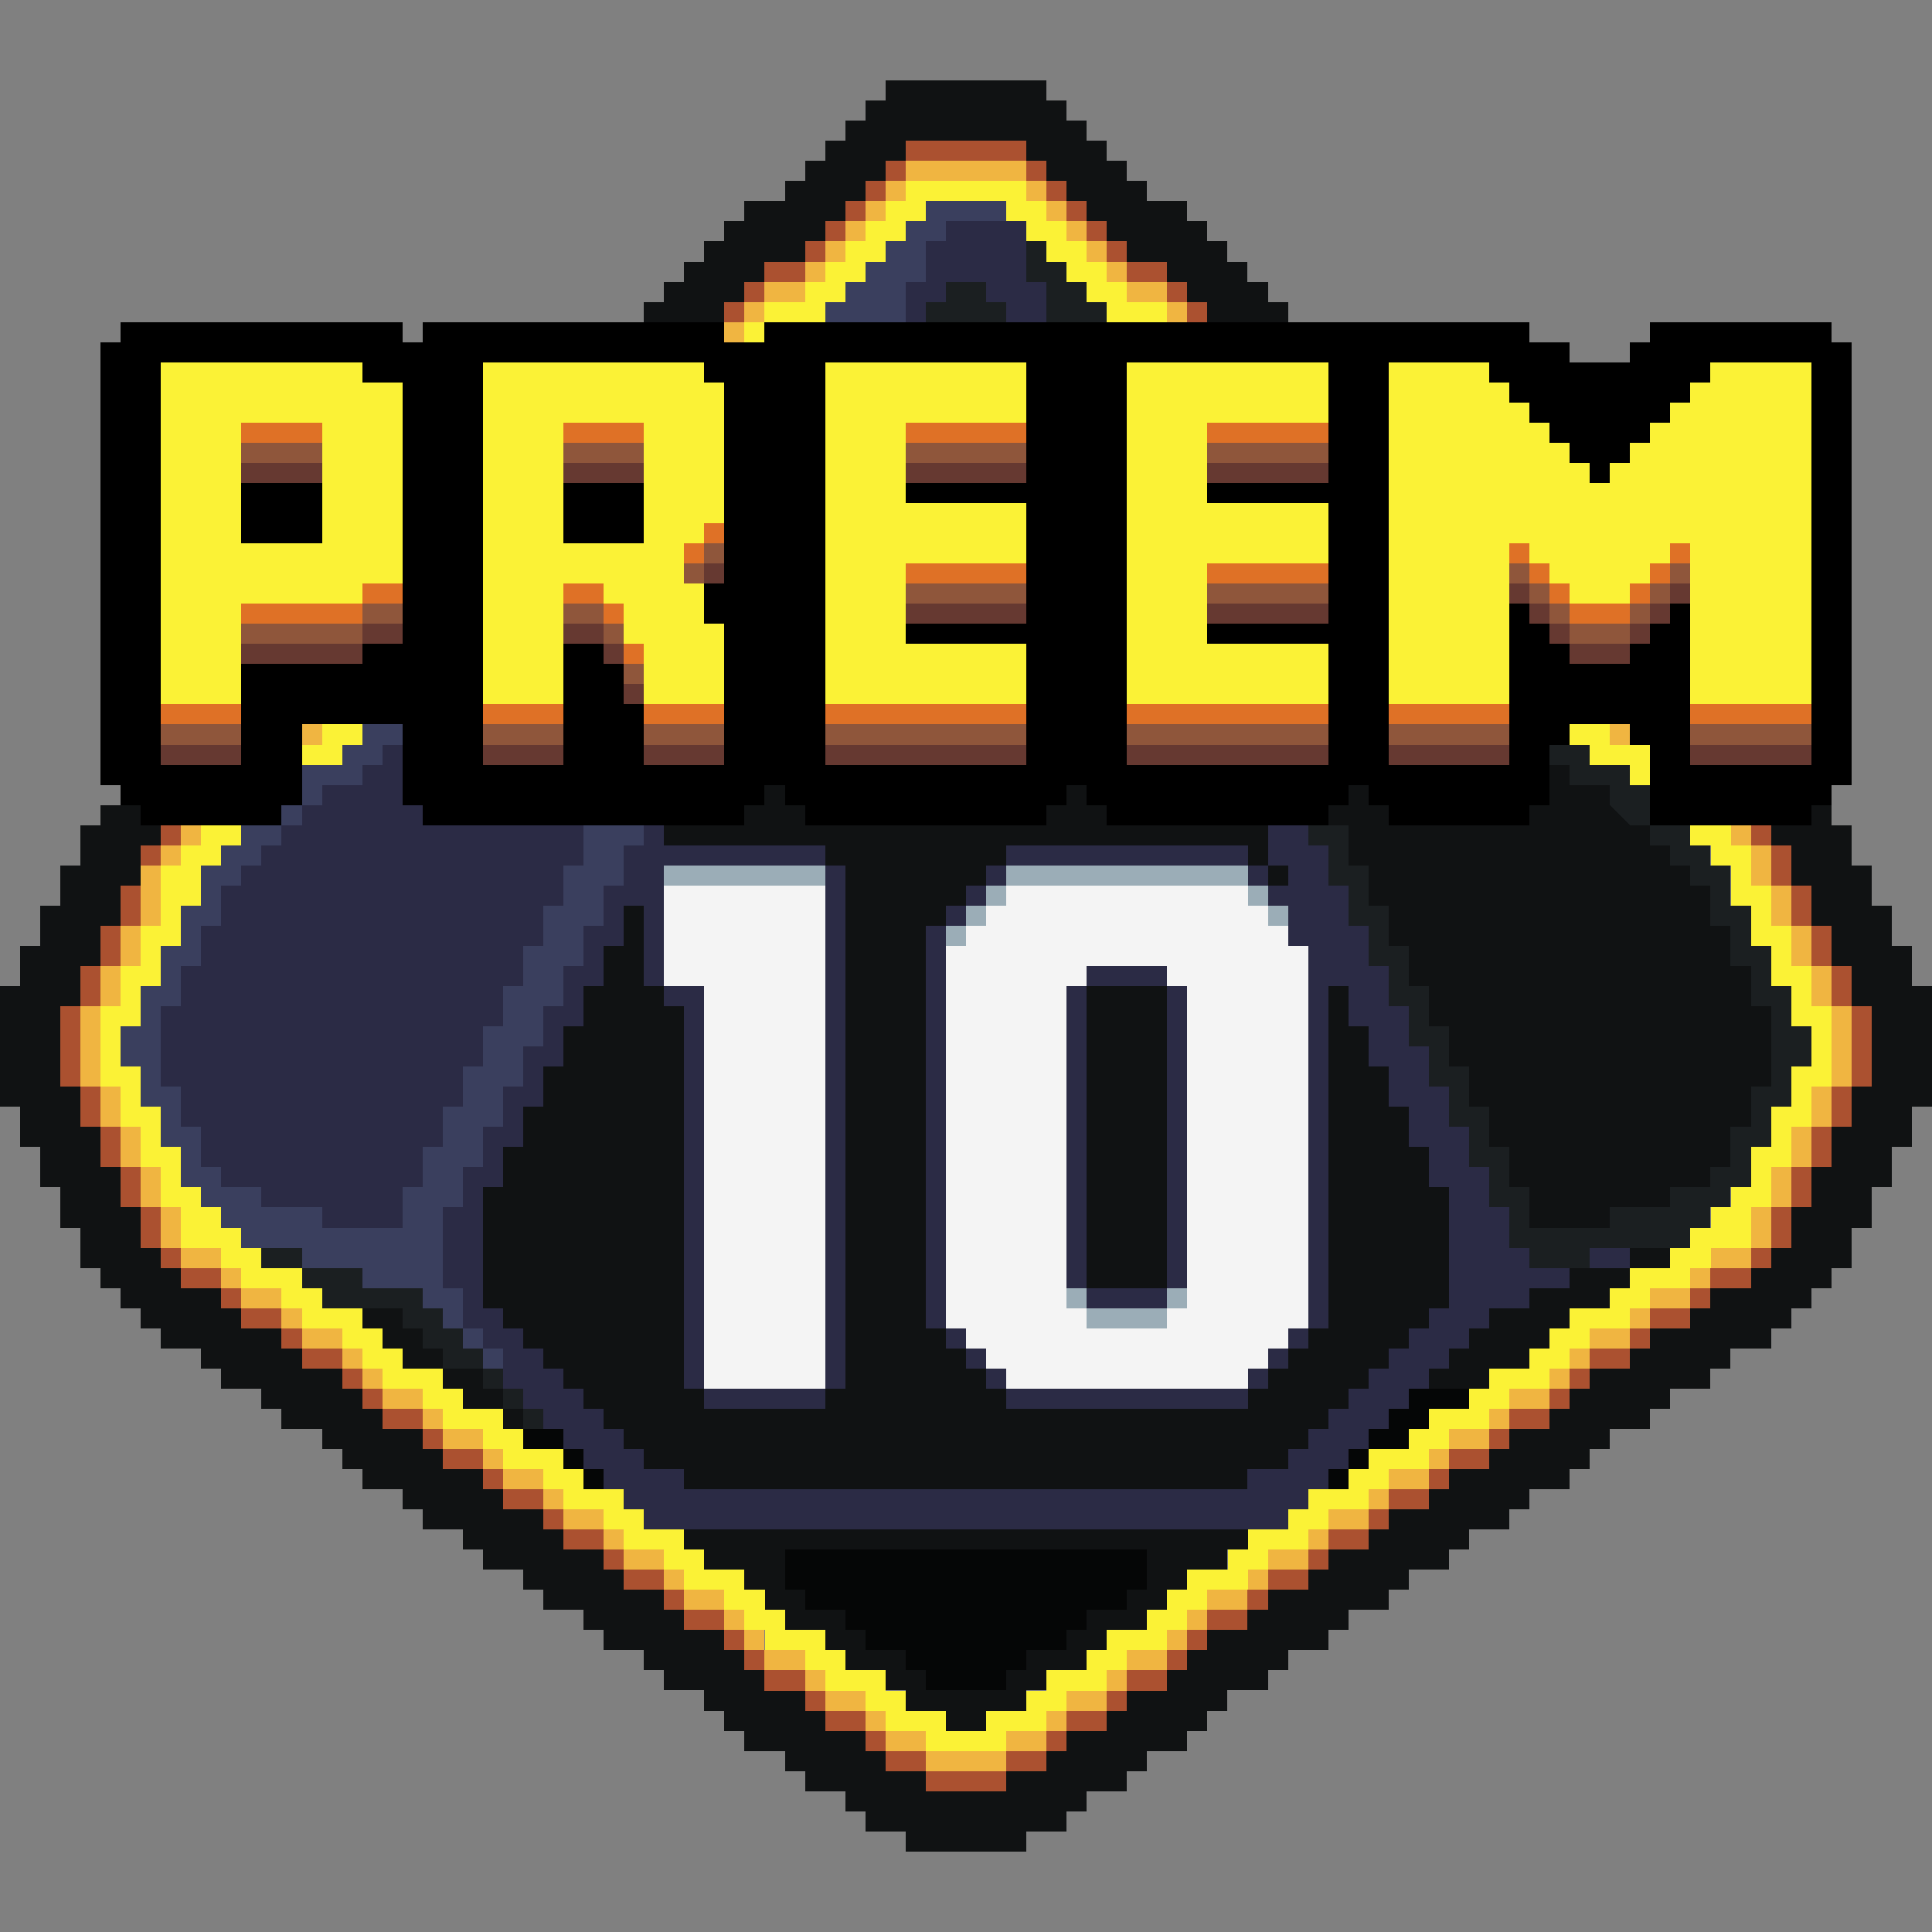 <?xml version="1.0" encoding="UTF-8" standalone="no"?>
<svg
   width="96"
   height="96"
   shape-rendering="crispEdges"
   version="1.1"
   id="svg153791"
   sodipodi:docname="d10_10_preem.svg"
   inkscape:version="1.2.1 (9c6d41e410, 2022-07-14, custom)"
   xmlns:inkscape="http://www.inkscape.org/namespaces/inkscape"
   xmlns:sodipodi="http://sodipodi.sourceforge.net/DTD/sodipodi-0.dtd"
   xmlns="http://www.w3.org/2000/svg"
   xmlns:svg="http://www.w3.org/2000/svg">
  <rect width="100%" height="100%" fill="#808080" stroke="none"/>
  <defs
     id="defs153795" />
  <sodipodi:namedview
     id="namedview153793"
     pagecolor="#ffffff"
     bordercolor="#666666"
     borderopacity="1.0"
     inkscape:showpageshadow="2"
     inkscape:pageopacity="0.0"
     inkscape:pagecheckerboard="0"
     inkscape:deskcolor="#d1d1d1"
     showgrid="false"
     inkscape:zoom="8"
     inkscape:cx="46.375"
     inkscape:cy="33.625"
     inkscape:window-width="1716"
     inkscape:window-height="1386"
     inkscape:window-x="1440"
     inkscape:window-y="702"
     inkscape:window-maximized="1"
     inkscape:current-layer="svg153791" />
  <path
     id="path87575"
     style="fill:#101213;fill-opacity:1"
     d="m 43.996,3.999 v 1 h -1 v 1 h -1 v 1 h -1 v 1 h -1 v 1 h -1 v 1 h -2 v 1 h -1 v 1 h -1 v 1 h -1 v 1 h -1 v 1 h -1 v 1 h 4 v -1 h 1 v -1 h 1 v -1 h 2 v -1 h 1 v -1 h 1 V 9.999 h 1 V 8.999 h 1 v -1 h 1 v -1 h 6 v 1 h 1 v 1 h 1 v 1 h 1 v 1 h 1 v 1 h 1 v 1 h 2 v 1 h 1 v 1 h 1 v 1 h 4 v -1 h -1 v -1 h -1 v -1 h -1 v -1 h -1 v -1 h -1 V 9.999 h -2 V 8.999 h -1 v -1 h -1 v -1 h -1 v -1 h -1 v -1 h -1 v -1 z m 33,34 v 1 1 h -1 v 1 h -7 v -1 h -1 v -1 h -1 v 1 h -1 v 1 h 1 v 2 h 1 v 2 h 1 v 2 h 1 v 2 h 1 v 2 h 1 v 2 h 1 v 2 h 1 v 2 h 1 v 2 h 1 v 2 h 4 v -1 h 3 v -1 h 2 v -1 h 1 v -2 h 1 v -2 h 1 v -4 h -1 v -2 h -1 v -2 h -1 v -2 h -1 v -1 h -1 v -1 h -1 v -1 h -1 v -1 h -1 v -1 h -2 v -1 z m -39,1 v 1 h -1 v 1 h -4 v 2 h -1 v 2 h -1 v 2 h -1 v 2 h -1 v 2 h -1 v 2 h -1 v 2 h -1 v 2 h -1 v 2 h -1 v 6 h 1 v 1 h 1 v 1 h 1 v 1 h 1 v 1 h 1 v 1 h 1 v 1 h 1 v 1 h 1 v 1 h 1 1 v 1 h 28 v -1 h 2 v -1 h 1 v -1 h 1 v -1 h 1 v -1 h 1 v -1 h 1 v -1 h 1 v -1 h 1 v -1 h 1 v -6 h -1 v -2 h -1 v -2 h -1 v -2 h -1 v -2 h -1 v -2 h -1 v -2 h -1 v -2 h -1 v -2 h -1 v -2 h -8 v -1 h -1 v -1 h -1 v 1 h -1 v 1 h -12 v -1 h -1 v -1 z m -33,1 v 1 H 3.996 v 2 h -1 v 2 h -1 v 2 H 0.996 v 2 h -1 v 6 h 1 v 2 H 1.996 v 2 h 1 v 2 h 1 v 2 h 1 v 1 h 1 v 1 h 1 v 1 h 1 v 1 h 2 v 1 h 1 v 1 h 2 v 1 h 1 v 1 h 2 v 1 h 1 v 1 h 1 v 1 h 2 v 1 h 1 v 1 h 2 v 1 h 1 v 1 h 1 1 v 1 h 1 v 1 h 2 v 1 h 1 v 1 h 2 v 1 h 1 v 1 h 2 v 1 h 1 v 1 h 1 v 1 h 2 v 1 h 1 v 1 h 2 v 1 h 1 v 1 h 2 v 1 h 6 v -1 h 2 v -1 h 1 v -1 h 2 v -1 h 1 v -1 h 2 v -1 h 1 v -1 h 1 v -1 h 2 v -1 h 1 v -1 h 2 v -1 h 1 v -1 h 2 v -1 h 1 v -1 h 2 v -1 h 1 v -1 h 2 v -1 h 1 v -1 h 2 v -1 h 1 v -1 h 1 v -1 h 2 v -1 h 1 v -1 h 2 v -1 h 1 v -1 h 2 v -1 h 1 v -1 h 1 v -1 h 1 v -1 h 1 v -2 h 1 v -2 h 1 v -2 h 1 v -2 h 1 v -6 h -1 v -2 h -1 v -2 h -1 v -2 h -1 v -2 h -1 v -1 h -1 v 1 h -2 v 1 h 1 v 2 h 1 v 2 h 1 v 2 h 1 v 2 h 1 v 4 h -1 v 2 h -1 v 2 h -1 v 2 h -1 v 2 h -1 v 1 h -1 v 1 h -2 v 1 h -1 v 1 h -2 v 1 h -1 v 1 h -2 v 1 h -1 v 1 h -1 v 1 h -2 v 1 h -1 v 1 h -2 v 1 h -1 v 1 h -2 v 1 h -1 v 1 h -2 v 1 h -1 v 1 h -2 v 1 h -1 v 1 h -2 v 1 h -1 v 1 h -1 v 1 h -2 v 1 h -1 v 1 h -2 v 1 h -1 v 1 h -2 v 1 h -4 l -7.96e-4,-1.002 -1.999,0.002 v -1 h -1 v -1 h -2 v -1 h -1 v -1 h -2 v -1 h -1 v -1 h -1 v -1 h -2 v -1 h -1 v -1 h -2 v -1 h -1 v -1 h -1 -1 v -1 h -1 v -1 h -1 -1 v -1 h -1 v -1 h -2 v -1 h -1 v -1 h -2 v -1 h -1 v -1 h -1 v -1 h -2 v -1 h -1 v -1 h -2 v -1 h -1 v -1 H 8.996 v -1 h -1 v -1 h -1 v -1 -1 H 5.996 v -2 h -1 v -2 H 3.996 v -2 h -1 v -3 -1 h 1 v -2 h 1 v -2 h 1 v -2 h 1 v -2 h 1 v -1 h -1 v -1 H 5.996 Z m 76,22 v 1 h 2 v -1 h -1 z m 0,1 h -1 -2 v 1 h -2 v 1 h -2 v 1 h -1 v 1 h -1 v 1 h -1 v 1 h 3 v -1 h 2 v -1 h 1 v -1 h 1 v -1 h 2 v -1 h 1 z m -63,2 v 1 h 1 v 1 h 1 v 1 h 2 v -1 h -1 v -1 h -1 v -1 z m 4,3 v 1 h 1 v 1 h 2 v -1 h -1 v -1 z m 3,2 v 1 h 1 v -1 z m 9,6 v 1 h 1 v 1 h 1 1 v 1 h 1 v 1 h 1 v 1 h 1 1 v 1 h 1 v 1 h 1 1 v 1 h 1 v 1 h 1 1 v 1 h 1 1 v -1 h 1 1 v -1 h 1 v -1 h 1 1 v -1 h 1 v -1 h 2 v -1 h 1 v -1 h 1 v -1 h 1 1 v -1 h 1 v -1 z m 5,1 h 18 v 2 h -1 v 1 h -2 v 1 h -1 v 1 h -2 v 1 h -1 v 1 h -4 v -1 h -1 v -1 h -2 v -1 h -1 v -1 h -2 v -1 h -1 z"
     sodipodi:nodetypes="ccccccccccccccccccccccccccccccccccccccccccccccccccccccccccccccccccccccccccccccccccccccccccccccccccccccccccccccccccccccccccccccccccccccccccccccccccccccccccccccccccccccccccccccccccccccccccccccccccccccccccccccccccccccccccccccccccccccccccccccccccccccccccccccccccccccccccccccccccccccccccccccccccccccccccccccccccccccccccccccccccccccccccccccccccccccccccccccccccccccccccccccccccccccccccccccccccccccccccccccccccccccccccccccccccccccccccccccccccccccccccccccccccccccccccccccccccccccccccccccccccccccccccccccccccccccccccccccccccccccccccccccccccccccccccccccccccccccccccccccccccccccccccccccccccccccccccccccccccccccccccccccccccccccccccccccccccccccccccccccccccccccccccccccccccccccccccccccccccccccccccccccccccc" />
  <path
     id="path87577"
     d="m 44.996,6.999 v 1 h 1 1 1 1 1 1 v -1 h -1 -1 -1 -1 -1 z m 6,1 v 1 h 1 v -1 z m 1,1 v 1 h 1 V 8.999 Z m 1,1 v 1 h 1 V 9.999 Z m 1,1 v 1 h 1 v -1 z m 1,1 v 1 h 1 v -1 z m 1,1 v 1 h 1 1 v -1 h -1 z m 2,1 v 1 h 1 v -1 z m 1,1 v 1 h 1 v -1 z m -14,-7 h -1 v 1 h 1 z m -1,1 h -1 v 1 h 1 z m -1,1 h -1 v 1 h 1 z m -1,1 h -1 v 1 h 1 z m -1,1 h -1 v 1 h 1 z m -1,1 h -1 -1 v 1 h 1 1 z m -2,1 h -1 v 1 h 1 z m -1,1 h -1 v 1 h 1 z m -29,26 v 1 h 1 v -1 z m 0,1 h -1 v 1 h 1 z m 79,-1 v 1 h 1 v -1 z m 1,1 v 1 1 h 1 v -1 -1 z m 1,2 v 1 1 h 1 v -1 -1 z m 1,2 v 1 1 h 1 v -1 -1 z m 1,2 v 1 1 h 1 v -1 -1 z m 1,2 v 1 1 1 1 h 1 v -1 -1 -1 -1 z m 0,4 h -1 v 1 1 h 1 v -1 z m -1,2 h -1 v 1 1 h 1 v -1 z m -1,2 h -1 v 1 1 h 1 v -1 z m -1,2 h -1 v 1 1 h 1 v -1 z m -1,2 h -1 v 1 h 1 z m -1,1 h -1 -1 v 1 h 1 1 z m -2,1 h -1 v 1 h 1 z m -1,1 h -1 -1 v 1 h 1 1 z m -2,1 h -1 v 1 h 1 z m -1,1 h -1 -1 v 1 h 1 1 z m -2,1 h -1 v 1 h 1 z m -1,1 h -1 v 1 h 1 z m -1,1 h -1 -1 v 1 h 1 1 z m -2,1 h -1 v 1 h 1 z m -1,1 h -1 -1 v 1 h 1 1 z m -2,1 h -1 v 1 h 1 z m -1,1 h -1 -1 v 1 h 1 1 z m -2,1 h -1 v 1 h 1 z m -1,1 h -1 -1 v 1 h 1 1 z m -2,1 h -1 v 1 h 1 z m -1,1 h -1 -1 v 1 h 1 1 z m -2,1 h -1 v 1 h 1 z m -1,1 h -1 -1 v 1 h 1 1 z m -2,1 h -1 v 1 h 1 z m -1,1 h -1 v 1 h 1 z m -1,1 h -1 -1 v 1 h 1 1 z m -2,1 h -1 v 1 h 1 z m -1,1 h -1 -1 v 1 h 1 1 z m -2,1 h -1 v 1 h 1 z m -1,1 h -1 -1 v 1 h 1 1 z m -2,1 h -1 -1 -1 -1 v 1 h 1 1 1 1 z m -4,0 v -1 h -1 -1 v 1 h 1 z m -2,-1 v -1 h -1 v 1 z m -1,-1 v -1 h -1 -1 v 1 h 1 z m -2,-1 v -1 h -1 v 1 z m -1,-1 v -1 h -1 -1 v 1 h 1 z m -2,-1 v -1 h -1 v 1 z m -1,-1 v -1 h -1 v 1 z m -1,-1 v -1 h -1 -1 v 1 h 1 z m -2,-1 v -1 h -1 v 1 z m -1,-1 v -1 h -1 -1 v 1 h 1 z m -2,-1 v -1 h -1 v 1 z m -1,-1 v -1 h -1 -1 v 1 h 1 z m -2,-1 v -1 h -1 v 1 z m -1,-1 v -1 h -1 -1 v 1 h 1 z m -2,-1 v -1 h -1 v 1 z m -1,-1 v -1 h -1 -1 v 1 h 1 z m -2,-1 v -1 h -1 v 1 z m -1,-1 v -1 h -1 -1 v 1 h 1 z m -2,-1 v -1 h -1 v 1 z m -1,-1 v -1 h -1 v 1 z m -1,-1 v -1 h -1 -1 v 1 h 1 z m -2,-1 v -1 h -1 v 1 z m -1,-1 v -1 h -1 -1 v 1 h 1 z m -2,-1 v -1 h -1 v 1 z m -1,-1 v -1 H 9.996 8.996 v 1 h 1 z m -2,-1 v -1 h -1 v 1 z m -1,-1 v -1 -1 h -1 v 1 1 z m -1,-2 v -1 -1 H 5.996 v 1 1 z m -1,-2 v -1 -1 h -1 v 1 1 z m -1,-2 v -1 -1 H 3.996 v 1 1 z m -1,-2 v -1 -1 -1 -1 h -1 v 1 1 1 1 z m 0,-4 h 1 v -1 -1 H 3.996 v 1 z m 1,-2 h 1 v -1 -1 h -1 v 1 z m 1,-2 h 1 v -1 -1 H 5.996 v 1 z"
     style="fill:#ab5130;fill-opacity:1" />
  <path
     id="path87583"
     d="m 44.996,7.999 v 1 h 1 1 1 1 1 1 v -1 h -1 -1 -1 -1 -1 z m 6,1 v 1 h 1 V 8.999 Z m 1,1 v 1 h 1 V 9.999 Z m 1,1 v 1 h 1 v -1 z m 1,1 v 1 h 1 v -1 z m 1,1 v 1 h 1 v -1 z m 1,1 v 1 h 1 1 v -1 h -1 z m 2,1 v 1 h 1 v -1 z m -13,-6 h -1 v 1 h 1 z m -1,1 h -1 v 1 h 1 z m -1,1 h -1 v 1 h 1 z m -1,1 h -1 v 1 h 1 z m -1,1 h -1 v 1 h 1 z m -1,1 h -1 -1 v 1 h 1 1 z m -2,1 h -1 v 1 h 1 z m -1,1 h -1 v 1 h 1 z m -22,20 v 1 h 1 v -1 z m 65,0 v 1 h 1 v -1 z m -71,5 v 1 h 1 v -1 z m 0,1 h -1 v 1 h 1 z m -1,1 h -1 v 1 1 1 h 1 v -1 -1 z m -1,3 H 5.996 v 1 1 h 1 v -1 z m -1,2 h -1 v 1 1 h 1 v -1 z m -1,2 H 3.996 v 1 1 1 1 h 1 v -1 -1 -1 z m 0,4 v 1 1 h 1 v -1 -1 z m 1,2 v 1 1 h 1 v -1 -1 z m 1,2 v 1 1 h 1 v -1 -1 z m 1,2 v 1 1 h 1 v -1 -1 z m 1,2 v 1 h 1 1 v -1 H 9.996 Z m 2,1 v 1 h 1 v -1 z m 1,1 v 1 h 1 1 v -1 h -1 z m 2,1 v 1 h 1 v -1 z m 1,1 v 1 h 1 1 v -1 h -1 z m 2,1 v 1 h 1 v -1 z m 1,1 v 1 h 1 v -1 z m 1,1 v 1 h 1 1 v -1 h -1 z m 2,1 v 1 h 1 v -1 z m 1,1 v 1 h 1 1 v -1 h -1 z m 2,1 v 1 h 1 v -1 z m 1,1 v 1 h 1 1 v -1 h -1 z m 2,1 v 1 h 1 v -1 z m 1,1 v 1 h 1 1 v -1 h -1 z m 2,1 v 1 h 1 v -1 z m 1,1 v 1 h 1 1 v -1 h -1 z m 2,1 v 1 h 1 v -1 z m 1,1 v 1 h 1 1 v -1 h -1 z m 2,1 v 1 h 1 v -1 z m 1,1 v 1 h 1 v -1 z m 1,1 v 1 h 1 1 v -1 h -1 z m 2,1 v 1 h 1 v -1 z m 1,1 v 1 h 1 1 v -1 h -1 z m 2,1 v 1 h 1 v -1 z m 1,1 v 1 h 1 1 v -1 h -1 z m 2,1 v 1 h 1 1 1 1 v -1 h -1 -1 -1 z m 4,0 h 1 1 v -1 h -1 -1 z m 2,-1 h 1 v -1 h -1 z m 1,-1 h 1 1 v -1 h -1 -1 z m 2,-1 h 1 v -1 h -1 z m 1,-1 h 1 1 v -1 h -1 -1 z m 2,-1 h 1 v -1 h -1 z m 1,-1 h 1 v -1 h -1 z m 1,-1 h 1 1 v -1 h -1 -1 z m 2,-1 h 1 v -1 h -1 z m 1,-1 h 1 1 v -1 h -1 -1 z m 2,-1 h 1 v -1 h -1 z m 1,-1 h 1 1 v -1 h -1 -1 z m 2,-1 h 1 v -1 h -1 z m 1,-1 h 1 1 v -1 h -1 -1 z m 2,-1 h 1 v -1 h -1 z m 1,-1 h 1 1 v -1 h -1 -1 z m 2,-1 h 1 v -1 h -1 z m 1,-1 h 1 1 v -1 h -1 -1 z m 2,-1 h 1 v -1 h -1 z m 1,-1 h 1 v -1 h -1 z m 1,-1 h 1 1 v -1 h -1 -1 z m 2,-1 h 1 v -1 h -1 z m 1,-1 h 1 1 v -1 h -1 -1 z m 2,-1 h 1 v -1 h -1 z m 1,-1 h 1 1 v -1 h -1 -1 z m 2,-1 h 1 v -1 -1 h -1 v 1 z m 1,-2 h 1 v -1 -1 h -1 v 1 z m 1,-2 h 1 v -1 -1 h -1 v 1 z m 1,-2 h 1 v -1 -1 h -1 v 1 z m 1,-2 h 1 v -1 -1 -1 -1 h -1 v 1 1 1 z m 0,-4 v -1 -1 h -1 v 1 1 z m -1,-2 v -1 -1 h -1 v 1 1 z m -1,-2 v -1 -1 h -1 v 1 1 z m -1,-2 v -1 -1 h -1 v 1 1 z m -1,-2 v -1 h -1 v 1 z"
     style="fill:#f0b541;fill-opacity:1" />
  <path
     id="path87593"
     d="m 44.996,8.999 v 1 h -1 v 1 h -1 v 1 h -1 v 1 h -1 v 1 h -1 v 1 h -1 -1 v 1 h 1 1 1 v -1 h 1 v -1 h 1 v -1 h 1 v -1 h 1 v -1 h 1 V 9.999 h 1 1 1 1 v 1 h 1 v 1 h 1 v 1 h 1 v 1 h 1 v 1 h 1 v 1 h 1 1 1 v -1 h -1 -1 v -1 h -1 v -1 h -1 v -1 h -1 v -1 h -1 V 9.999 h -1 V 8.999 h -1 -1 -1 -1 -1 z m -7,7 h -1 v 1 h 1 z m -22,20 v 1 h -1 v 1 h 1 1 v -1 h 1 v -1 h -1 z m 62,0 v 1 h 1 v 1 h 1 1 v 1 h 1 v -1 -1 h -1 -1 v -1 h -1 z m -68,5 v 1 H 8.996 v 1 h -1 v 1 1 1 h -1 v 1 1 H 5.996 v 1 1 h -1 v 1 1 1 1 h 1 v 1 1 h 1 v 1 1 h 1 v 1 1 h 1 v 1 1 h 1 1 v 1 h 1 v 1 h 1 1 v 1 h 1 v 1 h 1 1 v 1 h 1 v 1 h 1 v 1 h 1 1 v 1 h 1 v 1 h 1 1 v 1 h 1 v 1 h 1 1 v 1 h 1 v 1 h 1 1 v 1 h 1 v 1 h 1 1 v 1 h 1 v 1 h 1 1 v 1 h 1 v 1 h 1 v 1 h 1 1 v 1 h 1 v 1 h 1 1 v 1 h 1 v 1 h 1 1 v 1 h 1 1 1 1 v -1 h 1 1 v -1 h 1 v -1 h 1 1 v -1 h 1 v -1 h 1 1 v -1 h 1 v -1 h 1 v -1 h 1 1 v -1 h 1 v -1 h 1 1 v -1 h 1 v -1 h 1 1 v -1 h 1 v -1 h 1 1 v -1 h 1 v -1 h 1 1 v -1 h 1 v -1 h 1 1 v -1 h 1 v -1 h 1 v -1 h 1 1 v -1 h 1 v -1 h 1 1 v -1 h 1 v -1 h 1 1 v -1 -1 h 1 v -1 -1 h 1 v -1 -1 h 1 v -1 -1 h 1 v -1 -1 -1 -1 h -1 v -1 -1 h -1 v -1 -1 h -1 v -1 -1 h -1 v -1 -1 h -1 v -1 h -1 -1 v 1 h 1 v 1 h 1 v 1 1 h 1 v 1 1 h 1 v 1 1 h 1 v 1 1 h 1 v 1 1 h -1 v 1 1 h -1 v 1 1 h -1 v 1 1 h -1 v 1 h -1 v 1 h -1 v 1 h -1 v 1 h -1 -1 v 1 h -1 v 1 h -1 -1 v 1 h -1 v 1 h -1 v 1 h -1 -1 v 1 h -1 v 1 h -1 -1 v 1 h -1 v 1 h -1 -1 v 1 h -1 v 1 h -1 -1 v 1 h -1 v 1 h -1 -1 v 1 h -1 v 1 h -1 -1 v 1 h -1 v 1 h -1 v 1 h -1 -1 v 1 h -1 v 1 h -1 -1 v 1 h -1 v 1 h -1 -1 v 1 h -1 -1 v -1 h -1 -1 v -1 h -1 v -1 h -1 -1 v -1 h -1 v -1 h -1 -1 v -1 h -1 v -1 h -1 v -1 h -1 -1 v -1 h -1 v -1 h -1 -1 v -1 h -1 v -1 h -1 -1 v -1 h -1 v -1 h -1 -1 v -1 h -1 v -1 h -1 -1 v -1 h -1 v -1 h -1 -1 v -1 h -1 v -1 h -1 v -1 h -1 -1 v -1 h -1 v -1 h -1 -1 v -1 h -1 v -1 h -1 v -1 H 9.996 v -1 H 8.996 v -1 -1 h -1 v -1 -1 h -1 v -1 -1 H 5.996 v -1 -1 h 1 v -1 -1 h 1 v -1 -1 h 1 v -1 -1 h 1 v -1 -1 h 1 v -1 h 1 v -1 h -1 z"
     style="fill:#fbf236;fill-opacity:1"
     sodipodi:nodetypes="ccccccccccccccccccccccccccccccccccccccccccccccccccccccccccccccccccccccccccccccccccccccccccccccccccccccccccccccccccccccccccccccccccccccccccccccccccccccccccccccccccccccccccccccccccccccccccccccccccccccccccccccccccccccccccccccccccccccccccccccccccccccccccccccccccccccccccccccccccccccccccccccccccccccccccccccccccccccccccccccccccccccccccccccccccccccccccccccccccccccccccccccccccccccccccccccccccccccccccccccccccccccccccccccccccccccccccccccccccccccccccccccccccccccccccccccccccccccccccccc" />
  <path
     id="path87607"
     d="m 45.996,9.999 v 1 h -1 v 1 h -1 v 1 h -1 v 1 h -1 v 1 h -1 v 1 h 1 1 1 1 v -1 -1 h 1 v -1 -1 h 1 v -1 h 1 1 1 V 9.999 h -1 -1 -1 z"
     style="fill:#3a3f5e;fill-opacity:1" />
  <path
     id="path152065"
     style="fill:#2b2b45;fill-opacity:1"
     d="m 33,42 v 1 h 8 v -1 z m 8,1 v 26 h 1 V 43 Z m 0,26 h -6 v 1 h 6 z m -6,0 V 49 h -2 v 1 h 1 V 69 Z M 33,49 v -6 h -1 v 6 z m 17,-7 v 1 h 12 v -1 z m 12,1 v 1 h 1 v -1 z m 1,1 v 1 h 1 v -1 z m 1,1 v 1.996 h 1 V 45 Z M 50,43 h -1 v 1 h 1 z m -1,1 h -1 v 1 h 1 z m -1,1 h -1 v 1 h 1 z m -1,1 h -1 v 20 h 1 z m 0,20 v 1 h 1 v -1 z m 1,1 v 1 h 1 v -1 z m 1,1 v 1 h 1 v -1 z m 1,1 v 1 h 12 v -1 z m 12,0 h 1 v -1 h -1 z m 1,-1 h 1 v -1 h -1 z m 1,-1 h 1 v -1 h -1 z m 1,-1 h 1 V 46.998 H 65 Z M 54,48 v 1 h 4 v -1 z m 4,1 v 15 h 1 V 49 Z m 0,15 h -4 v 1 h 4 z m -4,0 V 49 h -1 v 15 z"
     sodipodi:nodetypes="ccccccccccccccccccccccccccccccccccccccccccccccccccccccccccccccccccccccccccccccccccccccccccccccccccccccccccccccccccccccccccccccc" />
  <path
     id="path87625"
     d="m 46.996,10.999 v 1 h -1 v 2 h -1 v 2 h 1 v -1 h 1 v -1 h 2 v 1 h 1 v 1 h 2 v -2 h -1 v -2 -1 z m -28,26 v 1 h -1 v 1 h -2 v 1 h -1 v 1 h -1 v 1 h -1 v 1 h -1 v 1 h -1 v 2 H 9.996 v 2 H 8.996 v 2 h -1 v 4 h 1 v 2 h 1 v 2 h 1 v 1 h 2 v 1 h 3 v 1 h 4 v -2 h 1 v -2 h 1 v -2 h 1 v -2 h 1 v -2 h 1 v -2 h 1 v -2 h 1 v -2 h 1 l -4.53e-4,-1.998 1,-0.002 v -2 h -8 v -1 h -1 v -3 z m 13,4 v 1 h -1 v 2 h -1 v 2 h -1 v 2 h -1 v 2 h -1 v 2 h -1 v 2 h -1 v 2 h -1 v 2 h -1 v 2 h -1 v 4 h 1 v 2 h 1 v 1 h 1 v 2 h 1 v 1 h 1 v 1 h 1 v 1 h 1 v 1 h 1 v 1 h 1 v 1 h 1 v 1 h 30 1 1 v -1 h 1 v -1 h 1 v -1 h 1 v -1 h 1 v -1 h 1 v -1 h 1 v -1 h 1 v -1 h 1 v -1 h 1 v -1 h 1 v -1 h 2 v -1 h 2 v -1 h -2 v -1 h -1 v -2 h -1 v -2 h -1 v -2 h -1 v -2 h -1 v -2 h -1 v -2 h -1 v -2 h -1 v -2 h -1 v -2 h -1 v -2 h -1 v -1 h -2 v 2 h 1 v 2 h 1 v 2 h 1 v 2 h 1 v 2 h 1 v 2 h 1 v 2 h 1 v 2 h 1 v 2 h 1 v 6 h -1 v 1 h -1 v 1 h -1 v 1 h -1 v 1 h -1 v 1 h -1 v 1 h -1 v 1 h -1 v 1 h -2 v 1 h -28 v -1 h -2 v -1 h -1 v -1 h -1 v -1 h -1 v -1 h -1 v -1 h -1 v -1 h -1 v -1 h -1 v -1 h -1 v -1 -5 h 1 v -2 h 1 v -2 h 1 v -2 h 1 v -1 -1 h 1 v -2 h 1 v -2 h 1 v -2 h 1 v -2 h 1 v -2 z m 47,21 v 1 h 2 v -1 z"
     style="fill:#2b2b45;fill-opacity:1"
     sodipodi:nodetypes="ccccccccccccccccccccccccccccccccccccccccccccccccccccccccccccccccccccccccccccccccccccccccccccccccccccccccccccccccccccccccccccccccccccccccccccccccccccccccccccccccccccccccccccccccccccccccccccccccccccccccccccccccccccccccccccccccccccccccccccccccccccccccccccccc" />
  <path
     id="path152101"
     style="fill:#9badb7;fill-opacity:1"
     d="M 33 43 L 33 44 L 41 44 L 41 43 L 33 43 z M 49.998 43 L 49.998 43.998 L 48.996 43.998 L 48.996 44.998 L 50 44.998 L 50 44 L 61.996 44 L 61.996 44.998 L 62.998 44.998 L 62.998 45.996 L 64.002 45.996 L 64.002 44.996 L 63 44.996 L 63 43.998 L 62.004 43.998 L 62.004 43 L 49.998 43 z M 48 45 L 48 46 L 48.998 46 L 48.998 45 L 48 45 z M 47 46.002 L 47 47.002 L 48 47.002 L 48 46.002 L 47 46.002 z M 58 63.996 L 58 64.996 L 59 64.996 L 59 63.996 L 58 63.996 z M 53 64 L 53 65 L 53.998 65 L 53.998 65.998 L 58 65.998 L 58 64.998 L 54 64.998 L 54 64 L 53 64 z " />
  <path
     id="path87645"
     d="m 50.996,11.999 v 1 1 h 1 v 1 1 h 1 1 1 v -1 h -1 v -1 h -1 v -1 h -1 v -1 z"
     style="fill:#1b1f21;fill-opacity:1" />
  <path
     id="path152145"
     d="m 33,44 v 5 h 2 v 20 h 6 V 44 Z m 17,0 v 1 h -1 v 1 h -1 v 1 h -1 v 19 h 1 v 1 h 1 v 1 h 1 v 1 h 12 v -1 h 1 v -1 h 1 v -1 h 1 V 47 h -1 v -1 h -1 v -1 h -1 v -1 z m 4,4 h 4 v 1 h 1 v 16 h -1 v 1 H 54 V 65 H 53 V 49 h 1 z"
     style="fill:#f4f4f4;fill-opacity:1"
     sodipodi:nodetypes="ccccccccccccccccccccccccccccccccccccccccccccccccc" />
  <path
     id="path87685"
     d="m 46.996,13.999 v 1 h -1 v 1 h 1 1 1 1 v -1 h -1 v -1 h -1 z"
     style="fill:#1b1f21;fill-opacity:1" />
  <path
     id="path87723"
     d="m 5.996,15.999 v 1 h -1 v 22 h 1 v 1 h 1 v 1 h 7 v -1 h 1 v -4 h 5 v 4 h 1 v 1 h 16 v -1 h 1 v -1 h 1 v 1 h 1 v 1 h 12 v -1 h 1 v -1 h 1 v 1 h 1 v 1 h 11 v -1 h 1 v -1 h 1 v 1 h 1 v 1 h 7 v -1 h 1 v -3 h 1 v -1 h 3 v 1 h 1 v 4 h 8 v -1 h 1 v -1 h 1 v -22 h -1 v -1 h -9 v 1 h -1 v 1 h -3 v -1 h -2 v -1 h -38 v 1 h -1 -1 v -1 h -15 v 1 h -1 v -1 z m 2,2 h 10 v 1 h 1 1 v 13 h -2 v 1 h -6 v 5 H 7.996 Z m 16,0 h 11 v 1 h 1 v 10 h -1 v 2 h 1 v 7 h -4 v -3 h -1 v -2 h -1 v -1 h -2 v 6 h -4 z m 17,0 h 10 v 6 h -6 v 1 h 6 v 6 h -6 v 1 h 6 v 6 h -10 z m 15,0 h 10 v 6 h -6 v 1 h 6 v 1 1 1 1 1 1 h -6 v 1 h 6 v 6 h -10 z m 13,0 h 5 v 1 h 1 v 1 h 1 v 1 h 1 v 1 h 1 v 1 h 1 v 1 h 1 v -1 h 1 v -1 h 1 v -1 h 1 v -1 h 1 v -1 h 1 v -1 h 5 v 20 h -6 v -8 h -1 v 1 h -1 v 1 h -1 v 1 h -3 v -1 h -1 v -1 h -1 v -1 h -1 v 8 h -6 z m -57,6 v 3 h 4 v -3 z m 16,0 v 3 h 4 v -3 z"
     sodipodi:nodetypes="ccccccccccccccccccccccccccccccccccccccccccccccccccccccccccccccccccccccccccccccccccccccccccccccccccccccccccccccccccccccccccccccccccccccccccccccccccccccccccccccccccccccccccccccccccccccccccccccccc" />
  <path
     id="path87731"
     style="fill:#fbf236;fill-opacity:1"
     d="m 7.996,17.999 v 17 h 4 v -5 h 6 v -1 h 2 v -10 h -2 v -1 z m 16,0 v 17 h 4 v -6 h 2 v 1 h 1 v 2 h 1 c 0,0 0,2 0,3 h 4 v -4 h -1 v -2 h -1 v -2 h 1 v -1 h 1 v -7 h -1 v -1 z m 17,0 v 17 h 10 v -3 h -6 v -4 h 6 v -3 h -6 v -4 h 6 v -3 z m 28,0 v 17 h 6 v -8 h 1 v 1 h 1 v 1 h 1 v 1 h 3 v -1 h 1 v -1 h 1 v -1 h 1 v 8 h 6 v -17 h -5 v 1 h -1 v 1 h -1 v 1 h -1 v 1 h -1 v 1 h -1 v 1 h -1 v -1 h -1 v -1 h -1 v -1 h -1 v -1 h -1 v -1 h -1 v -1 z m -57,3 h 4 v 6 h -4 z m 16,0 h 4 v 6 h -4 z M 55.997,17.998 v 17 h 10 v -3 h -6 v -4 h 6 v -3 h -6 v -4 h 6 v -3 z"
     sodipodi:nodetypes="ccccccccccccccccccccccccccccccccccccccccccccccccccccccccccccccccccccccccccccccccccccccccccccccccccccccccccccccccccc" />
  <path
     id="path87805"
     d="m 11.996,20.999 v 1 h 1 1 1 1 v -1 h -1 -1 -1 z m 16,0 v 1 c 1.333,0 2.667,0 4,0 v -1 c -1.333,0 -2.667,0 -4,0 z m 17,0 v 1 c 2,0 4,0 6,0 v -1 c -2,0 -4,0 -6,0 z m 15,0 v 1 c 2,0 4,0 6,0 v -1 c -2,0 -4,0 -6,0 z m -25,5 v 1 h 1 v -1 z m 0,1 h -1 v 1 h 1 z m 40,0 v 1 h 1 v -1 z m 1,1 v 1 h 1 v -1 z m 1,1 v 1 h 1 v -1 z m 1,1 v 1 c 1,0 2,0 3,0 v -1 c -1,0 -2,0 -3,0 z m 3,0 h 1 v -1 h -1 z m 1,-1 h 1 v -1 h -1 z m 1,-1 h 1 v -1 h -1 z m -38,0 v 1 c 2,0 4,0 6,0 v -1 c -2,0 -4,0 -6,0 z m 15,0 v 1 c 2,0 4,0 6,0 v -1 c -2,0 -4,0 -6,0 z m -42,1 v 1 c 0.667,0 1.333,0 2,0 v -1 c -0.667,0 -1.333,0 -2,0 z m 0,1 c -2,0 -4,0 -6,0 v 1 c 2,0 4,0 6,0 z m 10,-1 v 1 c 0.667,0 1.333,0 2,0 v -1 c -0.667,0 -1.333,0 -2,0 z m 2,1 v 1 h 1 v -1 z m 1,2 v 1 h 1 v -1 z m -23,3 v 1 c 1.333,0 2.667,0 4,0 v -1 c -1.333,0 -2.667,0 -4,0 z m 16,0 v 1 c 1.333,0 2.667,0 4,0 v -1 c -1.333,0 -2.667,0 -4,0 z m 8,0 v 1 c 1.333,0 2.667,0 4,0 v -1 c -1.333,0 -2.667,0 -4,0 z m 9,0 v 1 c 3.333,0 6.667,0 10,0 v -1 c -3.333,0 -6.667,0 -10,0 z m 15,0 v 1 c 3.333,0 6.667,0 10,0 v -1 c -3.333,0 -6.667,0 -10,0 z m 13,0 v 1 c 2,0 4,0 6,0 v -1 c -2,0 -4,0 -6,0 z m 15,0 v 1 c 2,0 4,0 6,0 v -1 c -2,0 -4,0 -6,0 z"
     style="fill:#df7126;fill-opacity:1"
     sodipodi:nodetypes="ccccccccccccccccccccccccccccccccccccccccccccccccccccccccccccccccccccccccccccccccccccccccccccccccccccccccccccccccccccccccccccccccccccccccccccc" />
  <path
     id="path87841"
     d="m 11.996,21.999 v 1 h 1 1 1 1 v -1 h -1 -1 -1 z m 16,0 v 1 h 1 1 1 1 v -1 h -1 -1 -1 z m 17,0 v 1 h 1 1 1 1 1 1 v -1 h -1 -1 -1 -1 -1 z m 15,0 v 1 h 1 1 1 1 1 1 v -1 h -1 -1 -1 -1 -1 z m -25,5 v 1 h 1 v -1 z m 0,1 h -1 v 1 h 1 z m 40,0 v 1 h 1 v -1 z m 1,1 v 1 h 1 v -1 z m 1,1 v 1 h 1 v -1 z m 1,1 v 1 h 1 1 1 v -1 h -1 -1 z m 3,0 h 1 v -1 h -1 z m 1,-1 h 1 v -1 h -1 z m 1,-1 h 1 v -1 h -1 z m -38,0 v 1 h 1 1 1 1 1 1 v -1 h -1 -1 -1 -1 -1 z m 15,0 v 1 h 1 1 1 1 1 1 v -1 h -1 -1 -1 -1 -1 z m -42,1 v 1 h 1 1 v -1 h -1 z m 0,1 h -1 -1 -1 -1 -1 -1 v 1 h 1 1 1 1 1 1 z m 10,-1 v 1 h 1 1 v -1 h -1 z m 2,1 v 1 h 1 v -1 z m 1,2 v 1 h 1 v -1 z m -23,3 v 1 h 1 1 1 1 v -1 h -1 -1 -1 z m 16,0 v 1 h 1 1 1 1 v -1 h -1 -1 -1 z m 8,0 v 1 h 1 1 1 1 v -1 h -1 -1 -1 z m 9,0 v 1 h 1 1 1 1 1 1 1 1 1 1 v -1 h -1 -1 -1 -1 -1 -1 -1 -1 -1 z m 15,0 v 1 h 1 1 1 1 1 1 1 1 1 1 v -1 h -1 -1 -1 -1 -1 -1 -1 -1 -1 z m 13,0 v 1 h 1 1 1 1 1 1 v -1 h -1 -1 -1 -1 -1 z m 15,0 v 1 h 1 1 1 1 1 1 v -1 h -1 -1 -1 -1 -1 z"
     style="fill:#8f563b;fill-opacity:1" />
  <path
     id="path87877"
     d="m 11.996,22.999 v 1 h 4 v -1 z m 16,0 v 1 h 4 v -1 z m 17,0 v 1 h 6 v -1 z m 15,0 v 1 h 6 v -1 z m -25,5 v 1 h 1 v -1 z m 40,1 v 1 h 1 v -1 z m 1,1 v 1 h 1 v -1 z m 1,1 v 1 h 1 v -1 z m 1,1 v 1 h 3 v -1 h -1 -1 z m 3,0 h 1 v -1 h -1 z m 1,-1 h 1 v -1 h -1 z m 1,-1 h 1 v -1 h -1 z m -38,0 v 1 h 6 v -1 z m 15,0 v 1 h 6 v -1 z m -42,1 v 1 h 1 1 v -1 h -1 z m 0,1 h -6 v 1 h 6 z m 10,-1 v 1 h 2 v -1 z m 2,1 v 1 h 1 v -1 z m 1,2 v 1 h 1 v -1 z m -23,3 v 1 h 4 v -1 z m 16,0 v 1 h 4 v -1 z m 8,0 v 1 h 4 v -1 z m 9,0 v 1 h 10 v -1 z m 15,0 v 1 h 10 v -1 z m 13,0 v 1 h 6 v -1 z m 15,0 v 1 h 6 v -1 z"
     style="fill:#663931;fill-opacity:1"
     sodipodi:nodetypes="cccccccccccccccccccccccccccccccccccccccccccccccccccccccccccccccccccccccccccccccccccccccccccccccccccccccccccccccccccccccccccccccccccccc" />
  <path
     id="path88341"
     d="m 17.996,35.999 v 1 h -1 v 1 h -2 v 1 1 h 1 v -1 h 2 v -1 h 1 v -1 h 1 v -1 z m -3,4 h -1 v 1 h 1 z m -1,1 h -2 v 1 h -1 v 1 H 9.996 v 2 H 8.996 v 2 h -1 v 1 1 h -1 v 1 1 H 5.996 v 2 h 1 v 1 1 h 1 v 2 h 1 v 2 h 1 v 1 h 1 v 1 h 1 v 1 c 1,0 2,0 3,0 v 1 c 1,0 2,0 3,0 v 1 c 1,0 2,0 3,0 v 1 h 1 v 1 h 1 c 0,-0.667 0,-1.333 0,-2 h -1 c 0,-1.333 0,-2.667 0,-4 h 1 c 0,-0.667 0,-1.333 0,-2 h 1 c 0,-0.667 0,-1.333 0,-2 h 1 c 0,-0.667 0,-1.333 0,-2 h 1 c 0,-0.667 0,-1.333 0,-2 h 1 c 0,-0.667 0,-1.333 0,-2 h 1 c 0,-0.667 0,-1.333 0,-2 h 1 c 0,-0.667 0,-1.333 0,-2 h 1 c 0,-0.667 0,-1.333 0,-2 h 1 c 0,-0.667 0,-1.333 0,-2 h 1 v -1 c -1,0 -2,0 -3,0 0,0.667 0,1.333 0,2 h -1 c 0,0.667 0,1.333 0,2 h -1 c 0,0.667 0,1.333 0,2 h -1 c 0,0.667 0,1.333 0,2 h -1 c 0,0.667 0,1.333 0,2 h -1 c 0,0.667 0,1.333 0,2 h -1 c 0,0.667 0,1.333 0,2 h -1 c 0,0.667 0,1.333 0,2 h -1 c 0,0.667 0,1.333 0,2 h -1 c 0,0.667 0,1.333 0,2 -1.343,0 -2.762,0 -4,0 v -1 c -1,0 -2,0 -3,0 v -1 c -0.667,0 -1.333,0 -2,0 v -1 H 9.996 c 0,-0.667 0,-1.333 0,-2 H 8.996 v -2 h -1 v -4 h 1 v -2 h 1 v -2 h 1 v -2 h 1 v -1 h 1 v -1 h 1 z m 9,25 v 1 h 1 v -1 z m 1,1 v 1 h 1 v -1 z"
     style="fill:#3a3f5e;fill-opacity:1"
     sodipodi:nodetypes="ccccccccccccccccccccccccccccccccccccccccccccccccccccccccccccccccccccccccccccccccccccccccccccccccccccccccccccccccccccccccccccccccccccccccc" />
  <path
     id="path88407"
     d="m 76.996,36.999 v 1 h 1 v 1 h 2 v 1 l 1,1 h 1 v -1 -1 h -1 v -1 h -2 v -1 z m 5,4 v 1 h 1 v 1 h 1 v 1 h 1 v 2 h 1 v 2 h 1 v 2 h 1 v 4 h -1 v 2 h -1 v 2 h -1 v 1 h -2 v 1 h -3 v 1 h -4 v -2 h -1 v -2 h -1 v -2 h -1 v -2 h -1 v -2 h -1 v -2 h -1 v -2 h -1 v -2 h -1 v -2 h -1 v -2 h -2 v 1 h 1 v 2 h 1 v 1 1 h 1 v 2 h 1 v 2 h 1 v 2 h 1 v 2 h 1 v 2 h 1 v 2 h 1 v 2 h 1 v 1 1 h 1 v 1 h 3 v -1 h 5 v -1 h 1 v -1 h 1 v -1 h 1 v -2 h 1 v -2 h 1 v -2 h 1 v -2 h -1 v -1 -1 h -1 v -2 h -1 v -2 h -1 v -2 h -1 v -1 h -1 v -1 h -1 z"
     style="fill:#1b1f21;fill-opacity:1"
     sodipodi:nodetypes="cccccccccccccccccccccccccccccccccccccccccccccccccccccccccccccccccccccccccccccccccccccccccccccccccccccccccccccccccccc" />
  <path
     id="path89309"
     d="m 12.996,61.999 v 1 h 2 v -1 z m 2,1 v 1 h 1 v 1 h 2 2 v 1 h 1 v 1 h 1 v 1 h 1 1 v -1 h -1 v -1 h -1 v -1 h -1 v -1 h -3 v -1 z m 9,5 v 1 h 1 v -1 z m 1,1 v 1 h 1 v -1 z m 1,1 v 1 h 1 v -1 z"
     style="fill:#1b1f21;fill-opacity:1"
     sodipodi:nodetypes="ccccccccccccccccccccccccccccccccccccccccccc" />
  <path
     id="path89571"
     d="m 69.996,68.999 v 1 h -1 v 1 h -1 v 1 c 0.667,0 1.333,0 2,0 v -1 h 1 v -1 c 0.667,0 1.333,0 2,0 v -1 c -1,0 -2,0 -3,0 z m -2,3 h -1 v 1 h 1 z m -1,1 h -1 v 1 h 1 z"
     style="fill:#050606;fill-opacity:1"
     sodipodi:nodetypes="ccccccccccccccccccccccc" />
  <path
     fill="#050606"
     d="m 25.996,70.999 h 1 v 1 h -1 z m 1,0 h 1 v 1 h -1 z"
     id="path89613" />
  <path
     fill="#050606"
     d="m 27.996,71.999 h 1 v 1 h -1 z"
     id="path89637" />
  <path
     fill="#050606"
     d="m 28.996,72.999 h 1 v 1 h -1 z"
     id="path89661" />
  <path
     id="path89735"
     d="m 38.996,76.999 v 2 h 1 v 1 h 2 v 1 h 1 v 1 h 2 v 1 h 1 v 1 h 4 v -1 h 1 v -1 h 2 v -1 h 1 v -1 h 2 v -1 h 1 v -2 z"
     style="fill:#050606;fill-opacity:1"
     sodipodi:nodetypes="ccccccccccccccccccccccccc" />
</svg>
